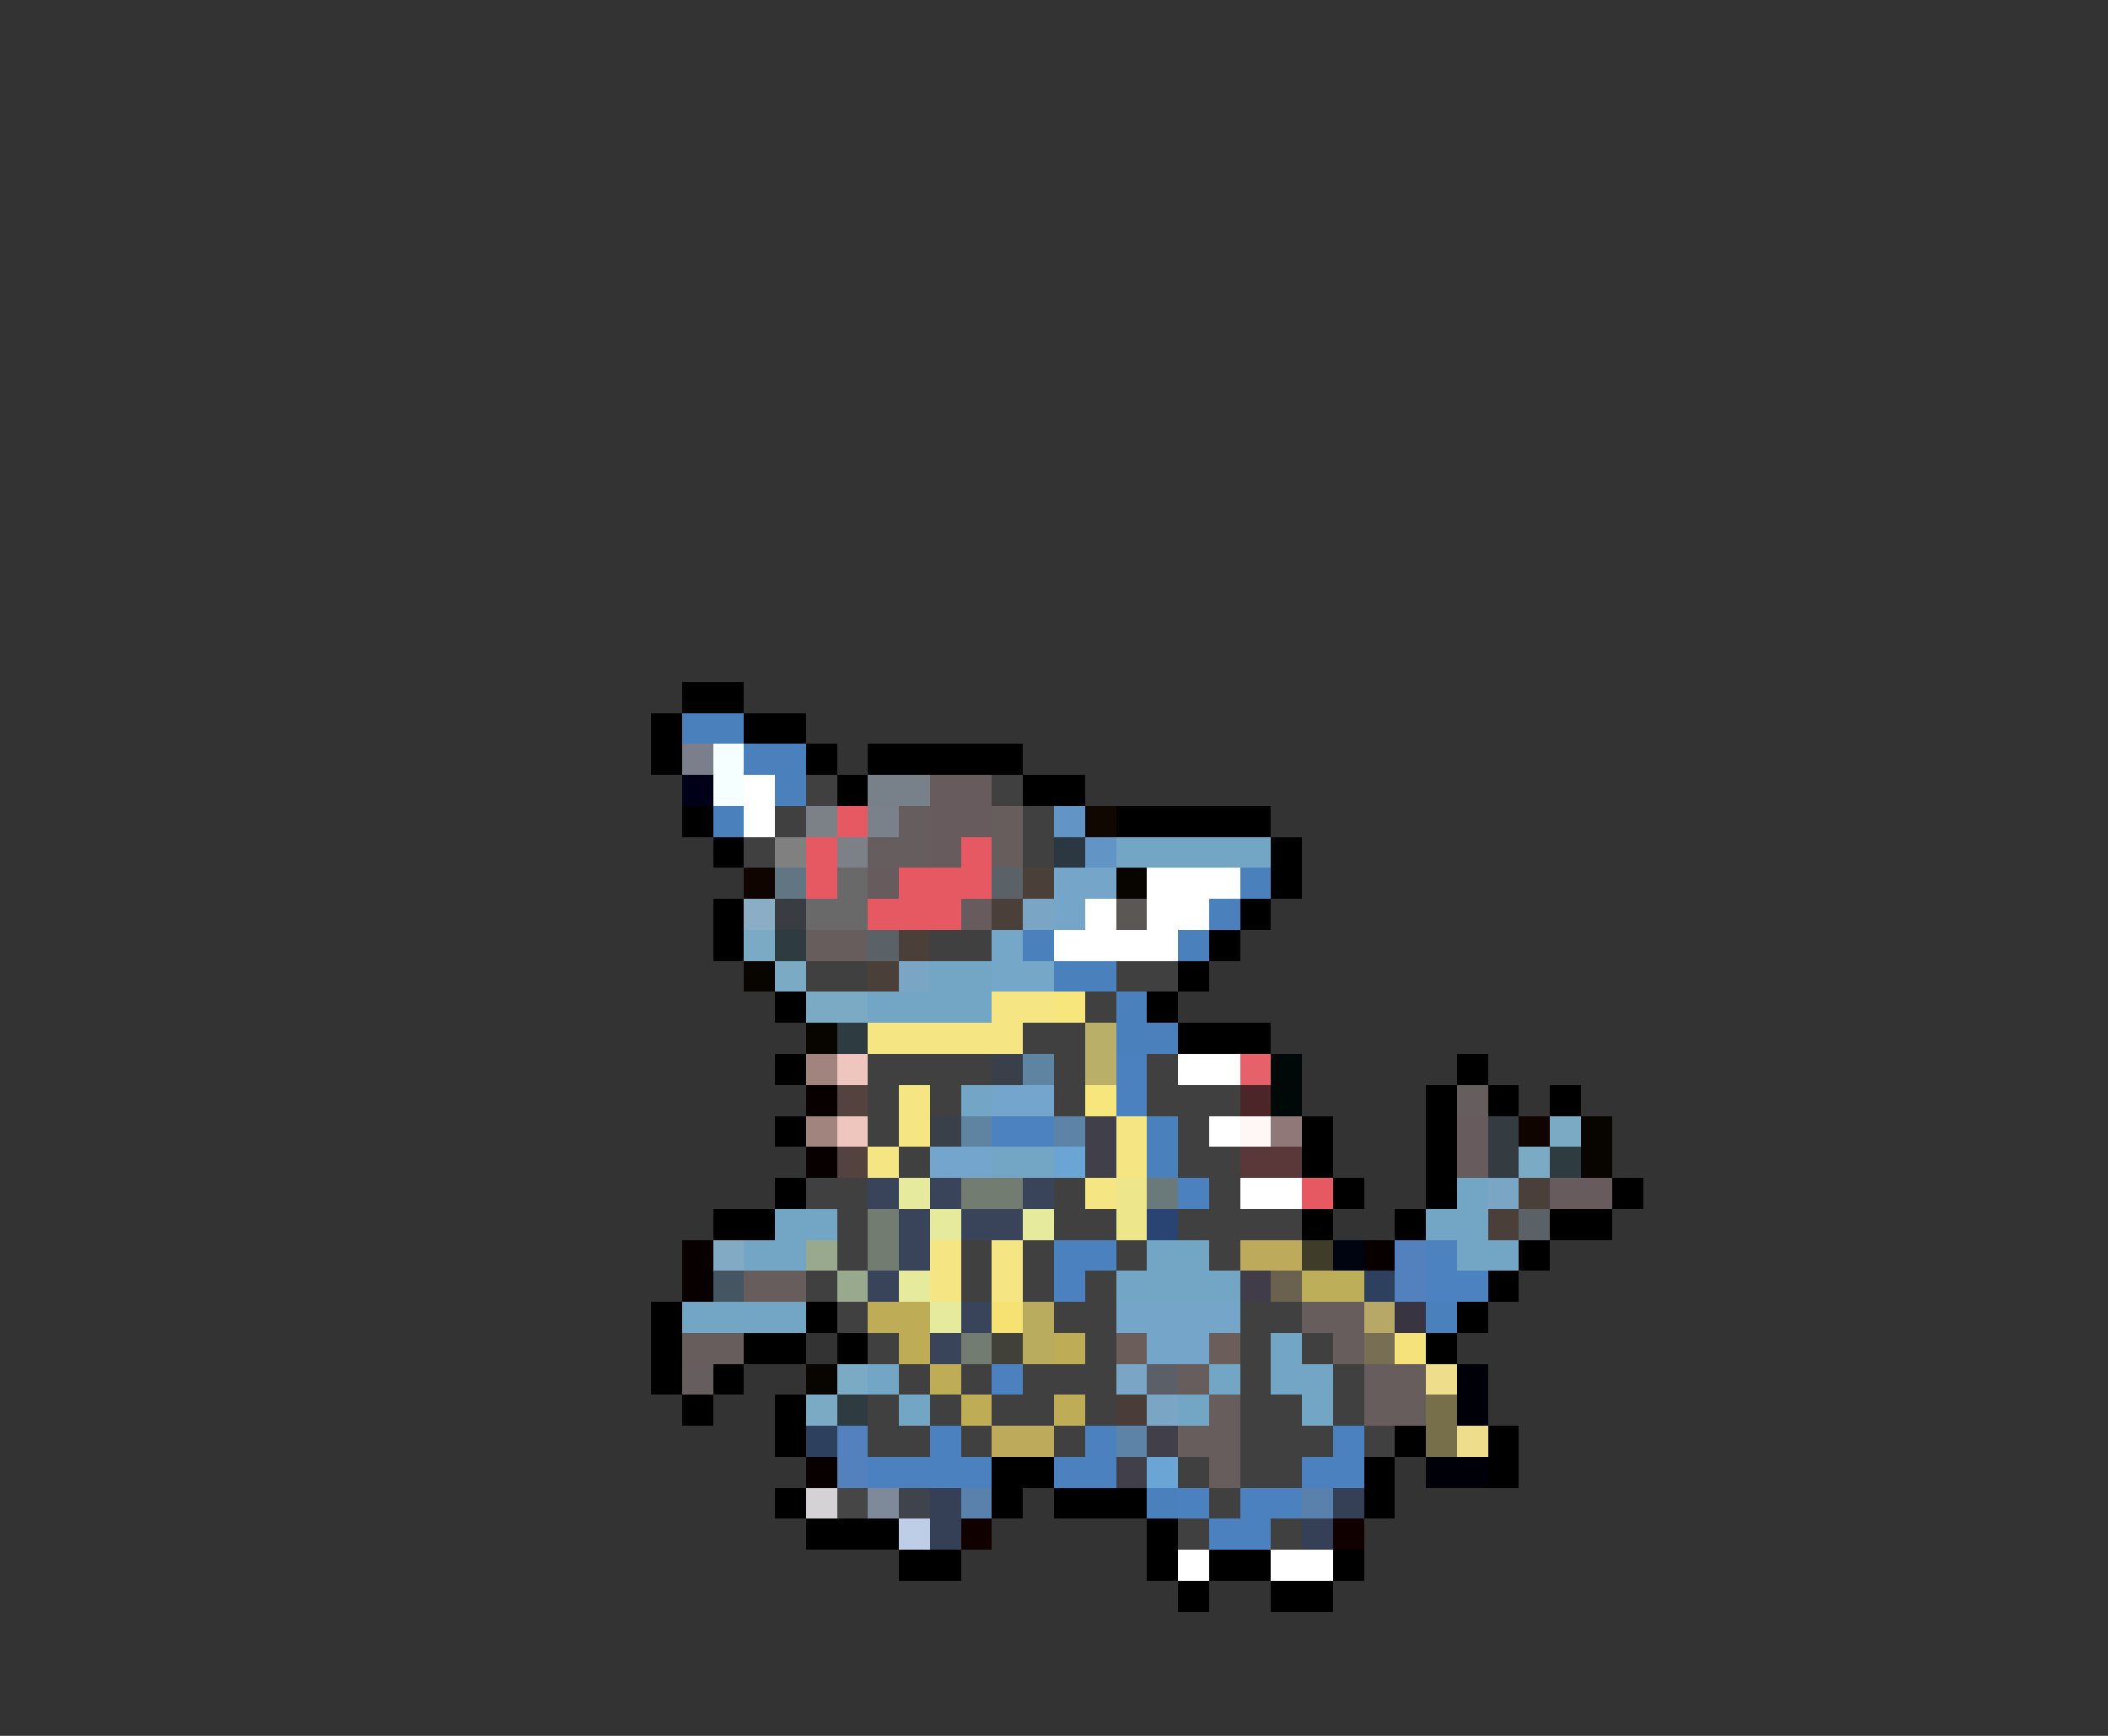 <svg xmlns="http://www.w3.org/2000/svg" viewBox="0 -0.5 68 56" shape-rendering="crispEdges">
<rect x="0" y="-0.5" width="68" height="56" fill="#333333" stroke="none"/>
<path stroke="#000000" d="M22 22h2M21 23h1M24 23h2M21 24h1M26 24h1M28 24h5M27 25h1M33 25h2M22 26h1M36 26h5M23 27h1M41 27h1M41 28h1M23 29h1M40 29h1M23 30h1M39 30h1M38 31h1M25 32h1M37 32h1M38 33h3M25 34h1M47 34h1M46 35h1M48 35h1M50 35h1M25 36h1M42 36h1M46 36h1M42 37h1M46 37h1M25 38h1M43 38h1M46 38h1M52 38h1M23 39h2M42 39h1M45 39h1M50 39h2M49 40h1M48 41h1M21 42h1M26 42h1M47 42h1M21 43h1M24 43h2M27 43h1M46 43h1M21 44h1M23 44h1M22 45h1M25 45h1M25 46h1M45 46h1M48 46h1M32 47h2M44 47h1M48 47h1M25 48h1M32 48h1M34 48h3M44 48h1M26 49h3M37 49h1M29 50h2M37 50h1M39 50h2M43 50h1M38 51h1M41 51h2" />
<path stroke="#4a81bd" d="M22 23h2M24 24h2M25 25h1M23 26h1M40 28h1M39 29h1M33 30h1M38 30h1M34 31h2M36 32h1M36 33h2M37 36h1M37 37h1M46 42h1M37 48h1" />
<path stroke="#7b7f8b" d="M22 24h1" />
<path stroke="#f6ffff" d="M23 24h1M23 25h1" />
<path stroke="#000018" d="M22 25h1" />
<path stroke="#ffffff" d="M24 25h1M24 26h1M37 28h3M35 29h1M37 29h2M34 30h4M38 34h2M39 36h1M40 38h2M38 50h1M41 50h2" />
<path stroke="#414041" d="M26 25h1M32 25h1M25 26h1M33 26h1M24 27h1M33 27h1M30 30h2M26 31h2M36 31h2M35 32h1M33 33h2M28 34h4M34 34h1M37 34h1M28 35h1M30 35h1M34 35h1M37 35h3M28 36h1M38 36h1M29 37h1M38 37h2M26 38h2M34 38h1M39 38h1M27 39h1M34 39h2M38 39h4M27 40h1M31 40h1M33 40h1M36 40h1M39 40h1M26 41h1M31 41h1M33 41h1M35 41h1M27 42h1M34 42h2M40 42h2M28 43h1M35 43h1M40 43h1M42 43h1M29 44h1M31 44h1M33 44h3M40 44h1M43 44h1M28 45h1M30 45h1M32 45h2M35 45h1M40 45h2M43 45h1M28 46h2M31 46h1M34 46h1M40 46h3M44 46h1M38 47h1M40 47h2M39 48h1M38 49h1M41 49h1" />
<path stroke="#788189" d="M28 25h2" />
<path stroke="#685b5d" d="M30 25h2M30 26h2M30 27h1M28 28h1M31 29h1M47 36h1M47 37h1M50 38h2" />
<path stroke="#7b8187" d="M26 26h1M27 27h1" />
<path stroke="#e65962" d="M27 26h1M26 27h1M31 27h1M26 28h1M29 28h3M28 29h3M42 38h1" />
<path stroke="#7b818b" d="M28 26h1" />
<path stroke="#665d5e" d="M29 26h1M28 27h2M47 35h1M22 44h1" />
<path stroke="#685d5d" d="M32 26h1M32 27h1M26 30h2M24 41h2M42 42h2M22 43h2M43 43h1M38 44h1M44 44h2M39 45h1M44 45h2M38 46h2M39 47h1" />
<path stroke="#6295c5" d="M34 26h1M35 27h1" />
<path stroke="#100800" d="M35 26h1" />
<path stroke="#808080" d="M25 27h1" />
<path stroke="#2b3741" d="M34 27h1" />
<path stroke="#73a5c5" d="M36 27h5M30 31h2M28 32h4M31 35h1M32 37h2M47 38h1M25 39h2M46 39h2M24 40h2M37 40h2M47 40h2M36 41h4M22 42h4M41 43h1M28 44h1M39 44h1M41 44h2M29 45h1M38 45h1M42 45h1" />
<path stroke="#100400" d="M24 28h1M49 36h1" />
<path stroke="#627583" d="M25 28h1" />
<path stroke="#6a696a" d="M27 28h1M26 29h2" />
<path stroke="#5a6268" d="M32 28h1M28 30h1M49 39h1" />
<path stroke="#4a4039" d="M33 28h1M32 29h1M29 30h1M28 31h1M49 38h1M48 39h1" />
<path stroke="#75a5c8" d="M34 28h2M34 29h1M36 42h4M37 43h2" />
<path stroke="#080400" d="M36 28h1M24 31h1M26 33h1M51 36h1M51 37h1M26 44h1" />
<path stroke="#8baec5" d="M24 29h1" />
<path stroke="#393c41" d="M25 29h1" />
<path stroke="#7ba5c5" d="M33 29h1M29 31h1M48 38h1M36 44h1M37 45h1" />
<path stroke="#5a5754" d="M36 29h1" />
<path stroke="#7baac5" d="M24 30h1M25 31h1M26 32h2M50 36h1M49 37h1M27 44h1M26 45h1" />
<path stroke="#2e3b41" d="M25 30h1M27 33h1M50 37h1M27 45h1" />
<path stroke="#75a7c8" d="M32 30h1M32 31h2" />
<path stroke="#f6e683" d="M32 32h2M28 33h5M29 35h1M29 36h1M36 36h1M28 37h1M36 37h1M35 38h1M30 40h1M32 40h1M30 41h1M32 41h1" />
<path stroke="#f6e67b" d="M34 32h1M35 35h1" />
<path stroke="#baaf68" d="M35 33h1M35 34h1" />
<path stroke="#a1847e" d="M26 34h1M26 36h1" />
<path stroke="#eec6bd" d="M27 34h1M27 36h1" />
<path stroke="#39404a" d="M32 34h1M30 36h1" />
<path stroke="#5f84a1" d="M33 34h1M31 36h1" />
<path stroke="#4c81bf" d="M36 34h1M36 35h1M38 38h1M34 40h2M34 41h1M32 44h1M30 46h1M35 46h1M43 46h1M28 47h4M34 47h2M42 47h2M38 48h1M40 48h2M39 49h2" />
<path stroke="#e6616a" d="M40 34h1" />
<path stroke="#000808" d="M41 34h1M41 35h1" />
<path stroke="#080000" d="M26 35h1M26 37h1M22 40h1M44 40h1M22 41h1M26 47h1" />
<path stroke="#54423f" d="M27 35h1M27 37h1" />
<path stroke="#73a5cd" d="M32 35h2M30 37h2" />
<path stroke="#4c2529" d="M40 35h1" />
<path stroke="#4c82bf" d="M32 36h2M46 40h1M46 41h2" />
<path stroke="#5d84a7" d="M34 36h1M36 46h1" />
<path stroke="#41404a" d="M35 36h1M35 37h1M37 46h1M36 47h1" />
<path stroke="#fff6f6" d="M40 36h1" />
<path stroke="#917878" d="M41 36h1" />
<path stroke="#343b41" d="M48 36h1M48 37h1" />
<path stroke="#6aa5d5" d="M34 37h1M37 47h1" />
<path stroke="#5a3839" d="M40 37h2" />
<path stroke="#39445a" d="M28 38h1M30 38h1M33 38h1M29 39h1M31 39h2M29 40h1M28 41h1M31 42h1M30 43h1" />
<path stroke="#e6ea9c" d="M29 38h1M30 39h1M33 39h1M29 41h1M30 42h1" />
<path stroke="#737c70" d="M31 38h2M28 39h1M28 40h1M31 43h1" />
<path stroke="#eee68b" d="M36 38h1M36 39h1" />
<path stroke="#6a7a7b" d="M37 38h1" />
<path stroke="#294473" d="M37 39h1" />
<path stroke="#83aac5" d="M23 40h1" />
<path stroke="#99a98e" d="M26 40h1M27 41h1" />
<path stroke="#bdaa5a" d="M40 40h2M32 46h2" />
<path stroke="#3f3c29" d="M42 40h1" />
<path stroke="#000410" d="M43 40h1" />
<path stroke="#5281bd" d="M45 40h1M45 41h1M27 46h1M27 47h1" />
<path stroke="#455562" d="M23 41h1" />
<path stroke="#413c4a" d="M40 41h1" />
<path stroke="#6a614f" d="M41 41h1" />
<path stroke="#bdae5a" d="M42 41h2" />
<path stroke="#2d405e" d="M44 41h1M26 46h1" />
<path stroke="#bfac57" d="M28 42h2M29 43h1M34 43h1M30 44h1M31 45h1M34 45h1" />
<path stroke="#f6e273" d="M32 42h1" />
<path stroke="#baac5f" d="M33 42h1M33 43h1" />
<path stroke="#b7a868" d="M44 42h1" />
<path stroke="#393441" d="M45 42h1" />
<path stroke="#414039" d="M32 43h1" />
<path stroke="#6a5d5a" d="M36 43h1M39 43h1" />
<path stroke="#786e54" d="M44 43h1" />
<path stroke="#f6e27b" d="M45 43h1" />
<path stroke="#5a5f68" d="M37 44h1" />
<path stroke="#eede8b" d="M46 44h1M47 46h1" />
<path stroke="#000008" d="M47 44h1M47 45h1M46 47h2" />
<path stroke="#4a3c39" d="M36 45h1" />
<path stroke="#776f4a" d="M46 45h1M46 46h1" />
<path stroke="#d5d2d5" d="M26 48h1" />
<path stroke="#474647" d="M27 48h1" />
<path stroke="#7e8999" d="M28 48h1" />
<path stroke="#3f444c" d="M29 48h1" />
<path stroke="#354056" d="M30 48h1M43 48h1M30 49h1M42 49h1" />
<path stroke="#5a81ac" d="M31 48h1M42 48h1" />
<path stroke="#bdcee6" d="M29 49h1" />
<path stroke="#100000" d="M31 49h1M43 49h1" />
</svg>